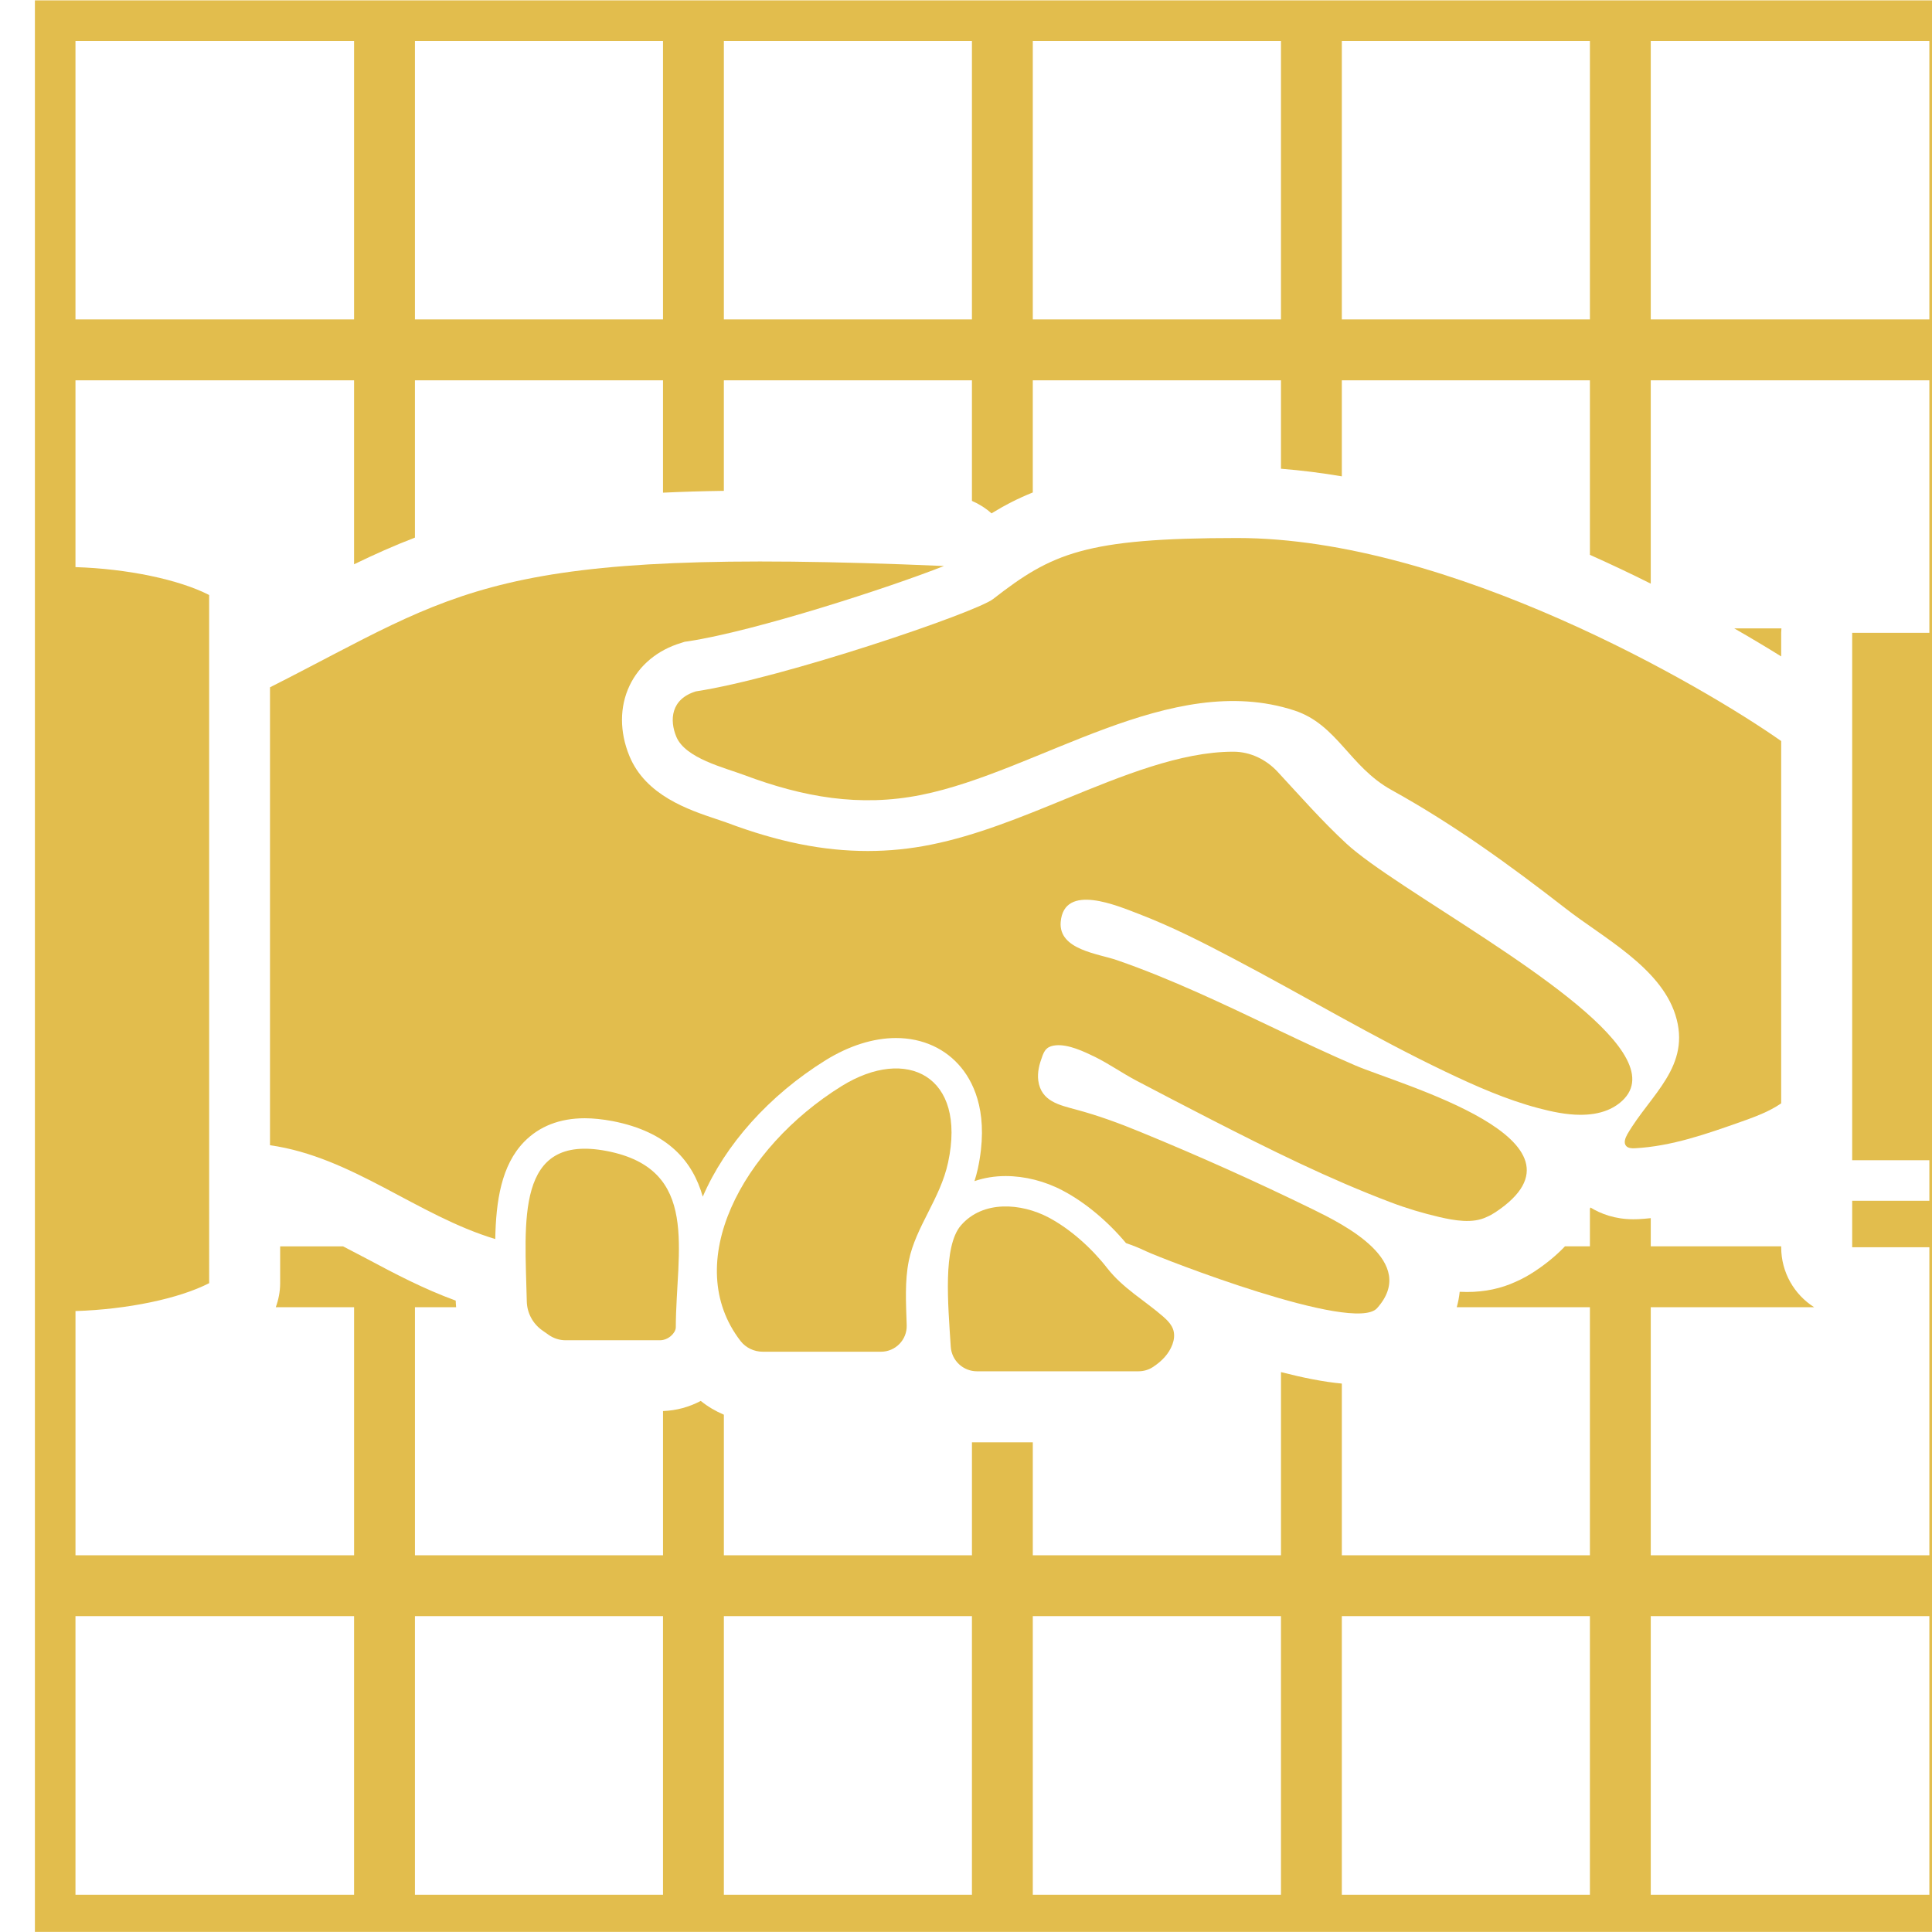 <?xml version="1.0" encoding="UTF-8" standalone="no"?>
<!-- Created with Inkscape (http://www.inkscape.org/) -->

<svg
   xmlns:dc="http://purl.org/dc/elements/1.1/"
   xmlns:cc="http://creativecommons.org/ns#"
   xmlns:rdf="http://www.w3.org/1999/02/22-rdf-syntax-ns#"
   xmlns:svg="http://www.w3.org/2000/svg"
   xmlns="http://www.w3.org/2000/svg"
   xmlns:sodipodi="http://sodipodi.sourceforge.net/DTD/sodipodi-0.dtd"
   xmlns:inkscape="http://www.inkscape.org/namespaces/inkscape"
   width="50.48mm"
   height="50.477mm"
   viewBox="0 0 50.48 50.477"
   version="1.1"
   id="svg883"
   inkscape:version="0.92.4 (f8dce91, 2019-08-02)"
   sodipodi:docname="adaptive_economics.svg">
  <defs
     id="defs877" />
  <sodipodi:namedview
     id="base"
     pagecolor="#ffffff"
     bordercolor="#666666"
     borderopacity="1.0"
     inkscape:pageopacity="0.0"
     inkscape:pageshadow="2"
     inkscape:zoom="0.35"
     inkscape:cx="366.79035"
     inkscape:cy="-0.03359754"
     inkscape:document-units="mm"
     inkscape:current-layer="layer1"
     showgrid="false"
     inkscape:window-width="446"
     inkscape:window-height="440"
     inkscape:window-x="1255"
     inkscape:window-y="1048"
     inkscape:window-maximized="0" />
  <g
     inkscape:label="Layer 1"
     inkscape:groupmode="layer"
     id="layer1"
     transform="translate(46.283,-43.331)">
    <g
       transform="matrix(0.265,0,0,0.265,-625.273,37.482)"
       id="g4234"
       style="fill:#e2bd4d;fill-opacity:1">
      <path
         inkscape:connector-curvature="0"
         d="M 2188.309,22.108 V 212.888 h 190.79 V 22.108 Z m 128.86,4 h 24.46 v 27.46 h -24.46 z m -30.47,0 h 24.47 v 27.46 h -24.47 z m -30.46,0 h 24.46 v 27.46 h -24.46 z m -30.46,0 h 24.46 v 27.46 h -24.46 z m -33.47,0 h 27.47 v 27.46 h -27.47 z m 27.47,182.78 h -27.47 V 181.418 h 27.47 z m 30.46,0 h -24.46 V 181.418 h 24.46 z m 30.46,0 h -24.46 V 181.418 h 24.46 z m 30.47,0 H 2286.699 V 181.418 h 24.47 z m 30.46,0 h -24.46 V 181.418 h 24.46 z m 33.47,0 h -27.47 V 181.418 h 27.47 z m 0,-124.42 h -7.61 v 52 h 7.61 v 4 h -7.61 v 4.58 h 7.61 v 30.37 h -27.47 v -24.46 h 16.11 c -1.96,-1.24 -3.25,-3.43 -3.25,-5.91 v -0.09 h -12.86 v -2.78 c -0.4,0.04 -0.8,0.08 -1.21,0.1 -0.05,0 -0.38,0.01 -0.5,0.01 -1.82,0 -3.2,-0.53 -4.24,-1.16 -0.01,0.04 -0.03,0.08 -0.05,0.12 v 3.71 h -2.46 c -0.8,0.84 -1.78,1.67 -2.99,2.47 -0.59,0.39 -1.22,0.74 -1.86,1.02 -1.45,0.67 -3.06,1.01 -4.81,1.01 -0.24,0 -0.48,-0.01 -0.72,-0.02 -0.05,0.51 -0.15,1.02 -0.29,1.52 h 13.13 v 24.46 h -24.46 v -16.93 c -1.78,-0.16 -3.85,-0.58 -6,-1.13 v 18.06 h -24.47 v -11.14 h -6 v 11.14 h -24.46 v -13.86 c -0.82,-0.35 -1.59,-0.8 -2.28,-1.36 -1.13,0.6 -2.39,0.95 -3.72,1 v 14.22 h -24.46 v -24.46 h 4.06 c 0,-0.14 -0.03,-0.27 -0.03,-0.41 0,-0.08 0,-0.16 -0.01,-0.24 -3.18,-1.16 -6.04,-2.67 -8.81,-4.15 -0.78,-0.41 -1.54,-0.81 -2.3,-1.2 h -6.2 v 3.63 c 0,0.82 -0.16,1.62 -0.43,2.37 h 7.72 v 24.46 h -27.47 v -24.08 c 5.11,-0.16 10.2,-1.22 13.18,-2.75 V 80.738 c -2.98,-1.53 -8.07,-2.59 -13.18,-2.75 V 59.568 h 27.47 v 18.14 c 1.98,-0.96 3.94,-1.84 6,-2.63 V 59.568 h 24.46 v 11.08 c 1.88,-0.09 3.87,-0.15 6,-0.18 V 59.568 h 24.46 v 11.89 c 0.71,0.31 1.36,0.72 1.93,1.23 1.32,-0.81 2.64,-1.49 4.07,-2.06 V 59.568 h 24.47 v 8.72 c 2,0.16 4,0.41 6,0.75 v -9.47 h 24.46 v 17.21 c 2.1,0.94 4.11,1.89 6,2.84 V 59.568 h 27.47 v 24.9 z m 0,-30.9 h -27.47 V 26.108 h 27.47 z"
         id="path4220"
         style="fill:#e2bd4d;fill-opacity:1" />
      <path
         inkscape:connector-curvature="0"
         d="m 2360.489,84.468 c 0,-0.148 0.013,-0.292 0.022,-0.437 h -4.647 c 1.784,1.025 3.346,1.966 4.625,2.762 z"
         id="path4222"
         style="fill:#e2bd4d;fill-opacity:1" />
      <path
         inkscape:connector-curvature="0"
         d="m 2359.489,131.458 c 0.35,-0.18 0.68,-0.38 1,-0.6 V 95.138 c -7.58,-5.34 -32.65,-20.02 -53.62,-20.02 -15.05,0 -18.29,1.51 -24.09,6.02 -1.73,1.34 -20.7,7.79 -29.29,9.1 -2.5,0.76 -2.61,2.85 -1.94,4.47 0.88,2.13 4.74,3.05 6.69,3.78 5.82,2.18 11.39,3.18 17.46,1.96 11.6,-2.33 24.55,-12.31 36.78,-8.33 4.25,1.39 5.43,5.54 9.58,7.84 6.14,3.4 11.65,7.39 17.18,11.69 3.66,2.86 9.3,5.77 10.81,10.46 1.63,5.1 -2.45,7.87 -4.73,11.8 -0.2,0.36 -0.39,0.84 -0.12,1.15 0.2,0.23 0.55,0.24 0.85,0.23 3.63,-0.19 7.11,-1.42 10.53,-2.63 0.99,-0.35 1.98,-0.71 2.91,-1.2 z"
         id="path4224"
         style="fill:#e2bd4d;fill-opacity:1" />
      <path
         inkscape:connector-curvature="0"
         d="m 2244.689,135.558 c -9.063,-1.744 -8.058,6.937 -7.881,14.83 0.025,1.134 0.589,2.191 1.514,2.847 0.214,0.152 0.428,0.301 0.644,0.453 0.488,0.344 1.072,0.53 1.669,0.53 h 9.295 c 0.852,0 1.56,-0.73 1.57,-1.27 0.02,-7.57 2.47,-15.6 -6.81,-17.39 z"
         id="path4226"
         style="fill:#e2bd4d;fill-opacity:1" />
      <path
         inkscape:connector-curvature="0"
         d="m 2278.349,136.678 c 1.83,-8.54 -4.09,-11.49 -10.5,-7.52 -9.863,6.13 -15.86,17.492 -9.968,25.13 0.521,0.675 1.34,1.06 2.193,1.06 h 11.657 c 1.428,0 2.58,-1.179 2.535,-2.606 -0.069,-2.197 -0.203,-4.37 0.213,-6.384 0.68,-3.33 3.11,-6.12 3.87,-9.68 z"
         id="path4228"
         style="fill:#e2bd4d;fill-opacity:1" />
      <path
         inkscape:connector-curvature="0"
         d="m 2344.869,125.838 c -4.33,-6.73 -22.38,-16.09 -27.25,-20.59 -2.37,-2.19 -4.55,-4.67 -6.79,-7.09 -1.13,-1.21 -2.69,-1.97 -4.35,-1.97 h -0.03 c -5.16,0 -10.96,2.38 -16.57,4.68 -4.31,1.77 -8.76,3.59 -13.2,4.48 -2.06,0.42 -4.16,0.63 -6.24,0.63 -4.41,0 -8.85,-0.89 -13.95,-2.81 -0.29,-0.1 -0.61,-0.21 -0.97,-0.33 -2.78,-0.93 -6.99,-2.34 -8.59,-6.22 -0.98,-2.38 -0.98,-4.85 0.01,-6.94 0.96,-2.02 2.76,-3.52 5.1,-4.22 l 0.34,-0.11 0.36,-0.05 c 6.61,-1.01 19.82,-5.29 25.2,-7.42 -44.83,-1.92 -47.59,2.43 -66.45,11.96 v 45.15 c 8.11,1.15 14.49,6.92 22.21,9.25 0.07,-3.76 0.6,-7.27 2.84,-9.58 1.5,-1.54 3.52,-2.33 5.99,-2.33 0.84,0 1.76,0.1 2.73,0.28 5.52,1.07 7.92,4.01 8.9,7.45 2.2,-5.1 6.51,-9.97 12.11,-13.45 2.31,-1.43 4.71,-2.19 6.94,-2.19 2.63,0 4.92,1.05 6.46,2.95 1.35,1.67 2.72,4.75 1.61,9.94 -0.09,0.42 -0.21,0.82 -0.33,1.22 0.96,-0.33 1.99,-0.5 3.08,-0.5 1.87,0 3.87,0.5 5.62,1.43 2.21,1.16 4.44,3.03 6.24,5.18 0.67,0.23 1.33,0.49 1.97,0.8 1.47,0.7 20.52,8.14 22.78,5.62 4.12,-4.59 -3.32,-8.27 -6.29,-9.73 -5.6,-2.74 -11.29,-5.29 -17.07,-7.66 -2.06,-0.85 -4.14,-1.61 -6.3,-2.19 -1.65,-0.45 -3.46,-0.81 -3.74,-2.86 -0.11,-0.82 0.11,-1.64 0.4,-2.41 0.1,-0.27 0.22,-0.56 0.45,-0.75 0.23,-0.21 0.56,-0.29 0.87,-0.32 1.24,-0.12 2.78,0.61 3.89,1.15 1.41,0.7 2.69,1.61 4.08,2.34 2.43,1.27 4.86,2.55 7.31,3.8 5.8,2.97 11.66,5.89 17.78,8.2 1.55,0.59 3.14,1.06 4.76,1.44 1.48,0.34 3.28,0.67 4.66,0 0.31,-0.13 0.6,-0.29 0.87,-0.47 10.71,-7.1 -9.47,-12.6 -13.82,-14.48 -5.25,-2.26 -10.34,-4.88 -15.56,-7.2 -2.59,-1.15 -5.22,-2.24 -7.91,-3.17 -1.85,-0.65 -5.79,-1.02 -5.57,-3.77 0.33,-3.9 5.64,-1.58 7.74,-0.78 3.2,1.23 6.27,2.79 9.3,4.39 6.98,3.67 13.76,7.74 20.88,11.14 2.97,1.42 6.02,2.77 9.2,3.61 1.29,0.34 2.73,0.65 4.12,0.65 0.92,0 1.82,-0.12 2.66,-0.46 0.64,-0.26 1.22,-0.64 1.69,-1.15 1.15,-1.26 0.94,-2.81 -0.17,-4.54 z"
         id="path4230"
         style="fill:#e2bd4d;fill-opacity:1" />
      <path
         inkscape:connector-curvature="0"
         d="m 2299.559,151.888 c -1.88,-1.63 -3.98,-2.8 -5.53,-4.79 -1.49,-1.92 -3.62,-3.85 -5.78,-4.99 -2.68,-1.41 -6.46,-1.73 -8.64,0.79 -1.796,2.092 -1.264,7.782 -0.999,11.958 0.086,1.364 1.22,2.422 2.586,2.422 h 15.91 c 0.501,0 0.997,-0.135 1.418,-0.408 0.865,-0.561 1.596,-1.294 1.945,-2.252 0.16,-0.43 0.22,-0.91 0.1,-1.36 -0.15,-0.55 -0.58,-0.99 -1.01,-1.37 z"
         id="path4232"
         style="fill:#e2bd4d;fill-opacity:1" />
    </g>
  </g>
</svg>
